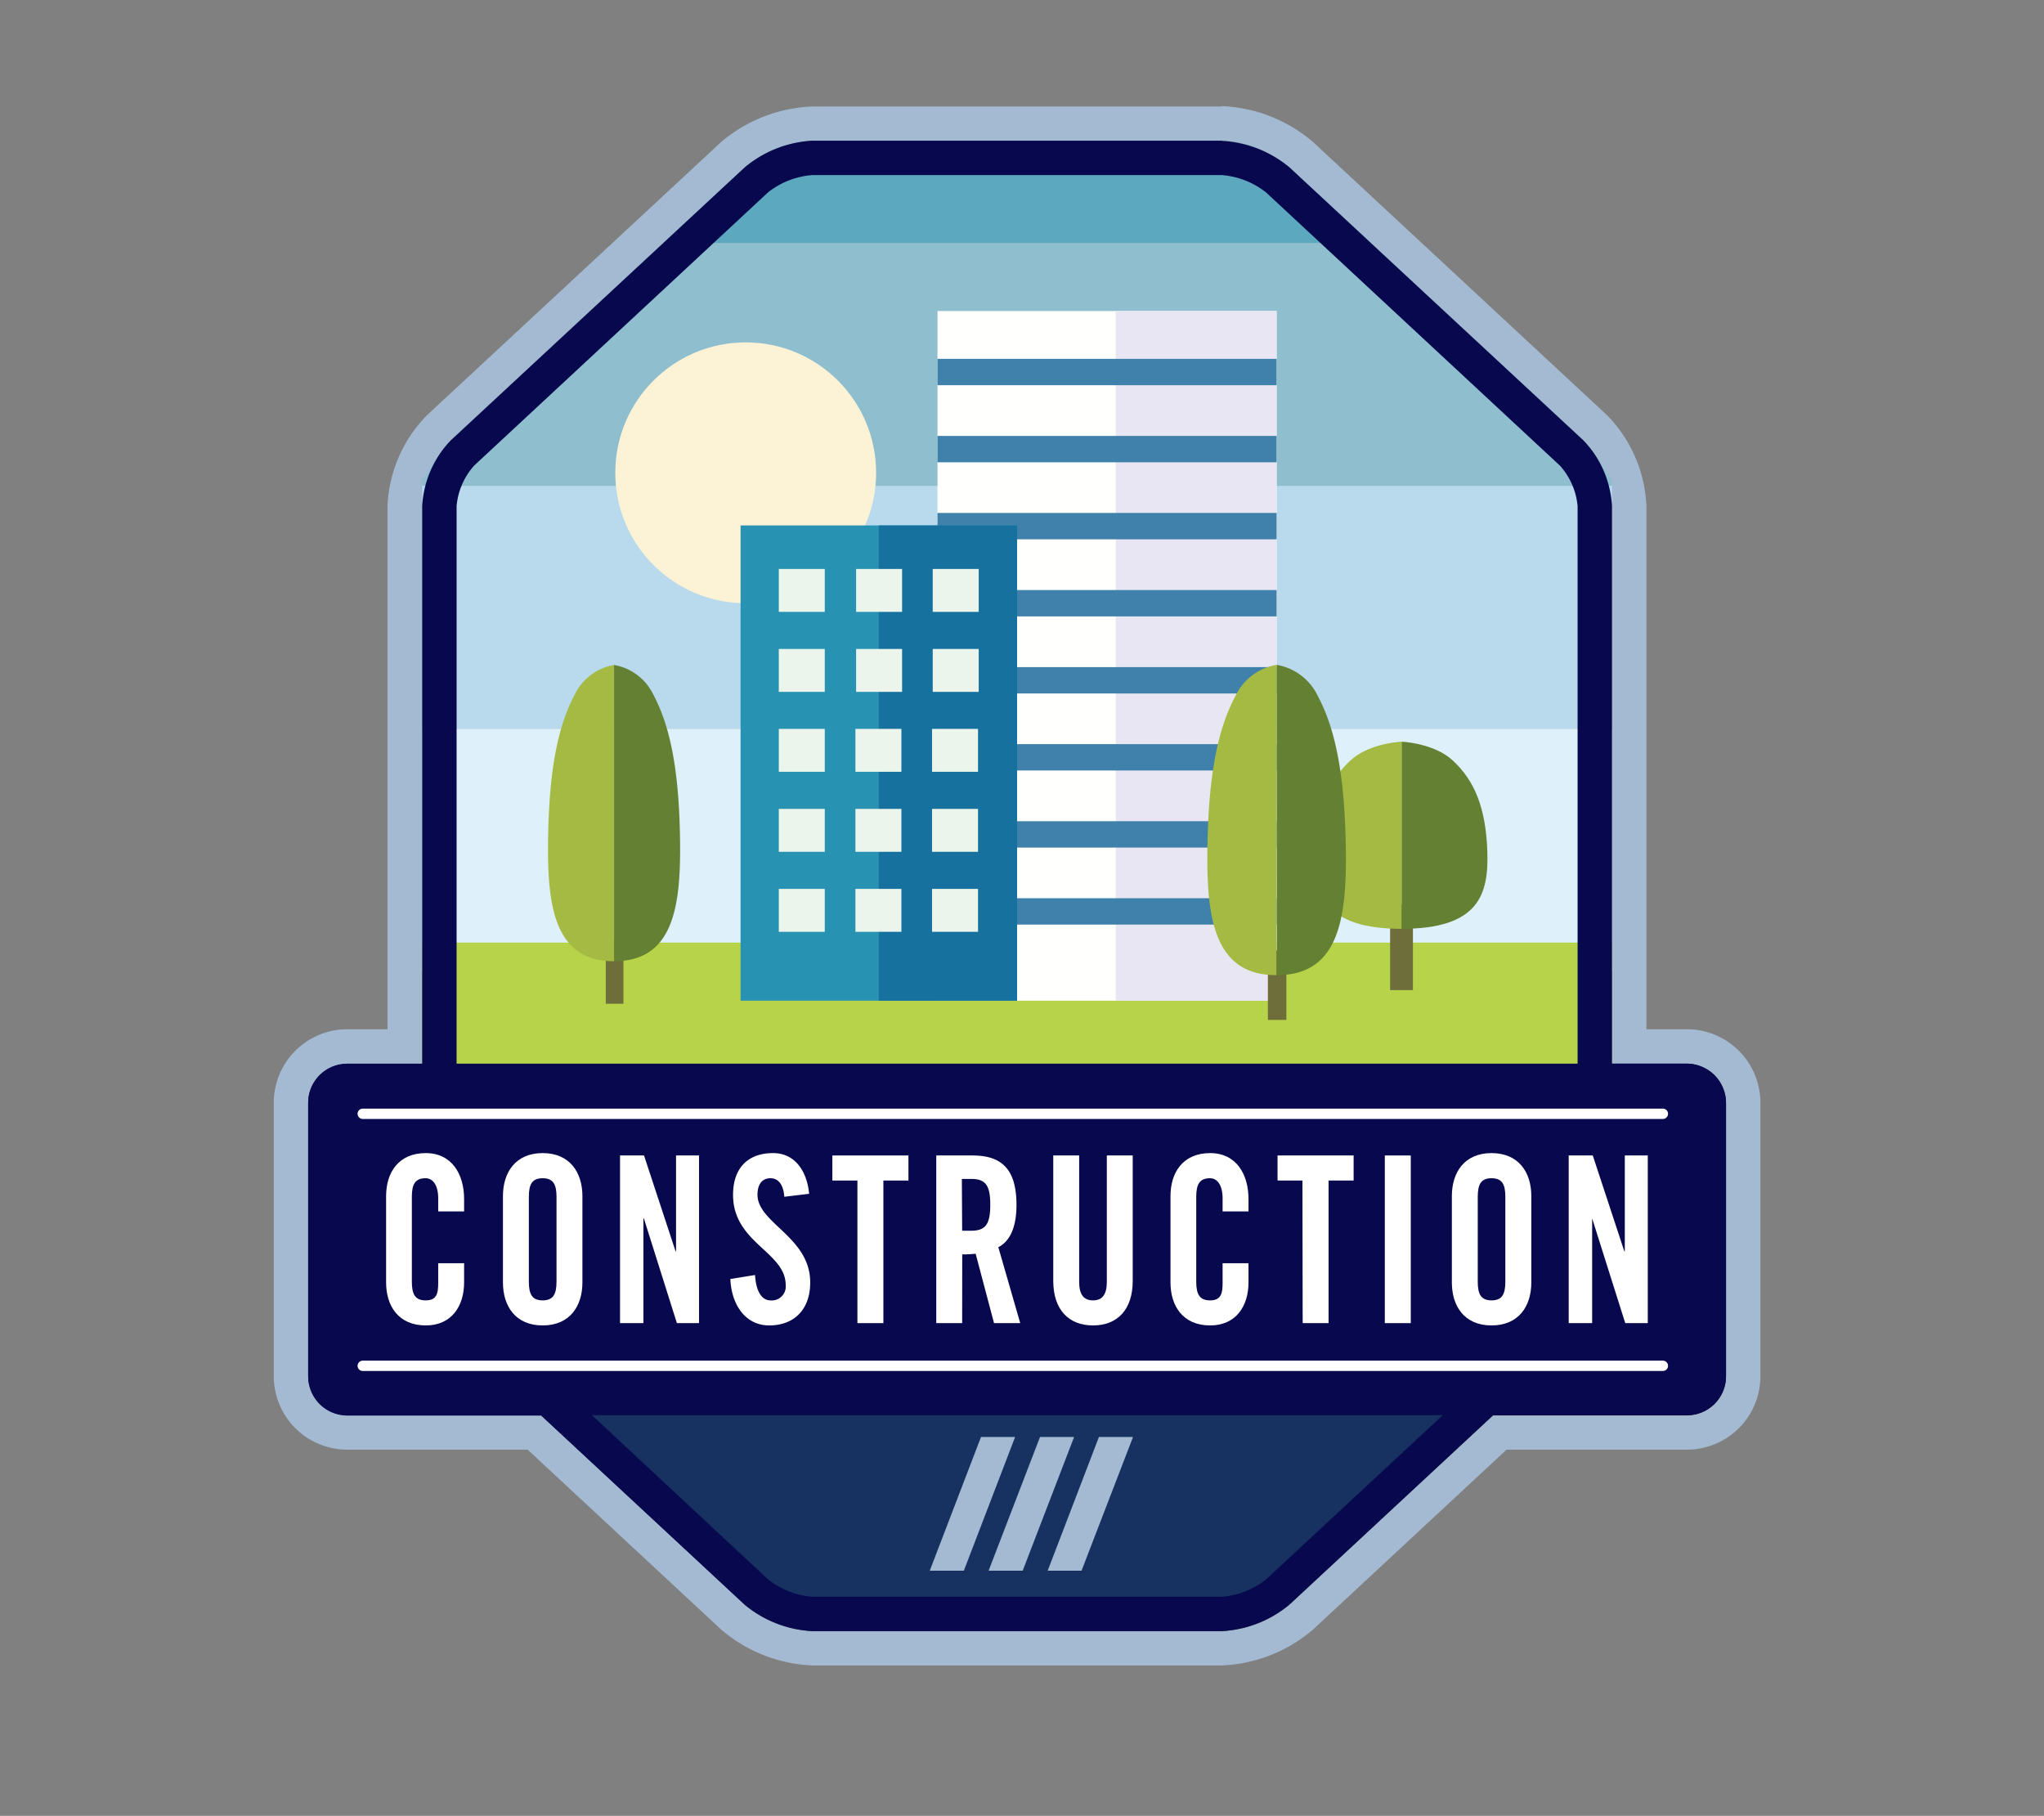 <svg xmlns="http://www.w3.org/2000/svg" xmlns:xlink="http://www.w3.org/1999/xlink" viewBox="0 0 266.76 236.97"><rect x="0" y="0" width="266.76" height="236.97" fill="#808080" stroke="none"/><defs><style>.cls-1,.cls-22{fill:none;}.cls-2{fill:#a3bad2;}.cls-3{clip-path:url(#clip-path);}.cls-4{fill:#173261;}.cls-5{fill:#def1fb;}.cls-6{fill:#b7d34a;}.cls-7{fill:#b8daec;}.cls-8{fill:#8fbecf;}.cls-9{fill:#5ba8bf;}.cls-10{fill:#fcf2d6;}.cls-11{fill:#fffffd;}.cls-12{fill:#e8e6f2;}.cls-13{fill:#3f81aa;}.cls-14{fill:#6e6e3b;}.cls-15{fill:#648133;}.cls-16{fill:#a5ba42;}.cls-17{fill:#2892b3;}.cls-18{fill:#17719e;}.cls-19{fill:#ecf5ec;}.cls-20{fill:#07084d;}.cls-21{fill:#fff;}.cls-22{stroke:#fff;stroke-linecap:round;stroke-miterlimit:10;stroke-width:1.35px;}</style><clipPath id="clip-path" transform="translate(35.73 13.85)"><path class="cls-1" d="M19.37,147.72c0,6.39,1.68,10.24,3.73,12.15l38.36,35.66A15,15,0,0,0,70.28,199h53.46a15,15,0,0,0,8.82-3.47l38.36-35.66c2.05-1.91,3.73-5.76,3.73-12.15V48.58c0,.8-1.68-3-3.73-5L132.56,8a15,15,0,0,0-8.82-3.47H70.28A15,15,0,0,0,61.46,8L23.1,43.62c-2.05,1.91-3.73,5.76-3.73,5Z"/></clipPath></defs><g id="レイヤー_2" data-name="レイヤー 2"><g id="オブジェクト"><path class="cls-2" d="M123.74,4.49A15,15,0,0,1,132.56,8l38.36,35.67a13.42,13.42,0,0,1,3.73,8.56V125h9.79a5.1,5.1,0,0,1,5.09,5.09v35.7a5.1,5.1,0,0,1-5.09,5.09H159.13l-26.57,24.69a15,15,0,0,1-8.82,3.47H70.28a15,15,0,0,1-8.82-3.47L34.89,170.84H9.58a5.1,5.1,0,0,1-5.09-5.09v-35.7A5.1,5.1,0,0,1,9.58,125h9.79V52.18a13.42,13.42,0,0,1,3.73-8.56L61.46,8a15,15,0,0,1,8.82-3.46h53.46m0-4.49H70.28A19.53,19.53,0,0,0,58.4,4.67L20,40.33a18,18,0,0,0-5.16,11.85v68.29H9.58A9.59,9.59,0,0,0,0,130.05v35.7a9.59,9.59,0,0,0,9.58,9.58H33.13L58.4,198.82a19.53,19.53,0,0,0,11.88,4.67h53.46a19.53,19.53,0,0,0,11.88-4.67l25.27-23.49h23.55a9.59,9.59,0,0,0,9.58-9.58v-35.7a9.59,9.59,0,0,0-9.58-9.58h-5.3V52.18A18,18,0,0,0,174,40.33L135.62,4.67A19.53,19.53,0,0,0,123.74,0Z" transform="translate(35.73 13.85)"/><g class="cls-3"><polygon class="cls-4" points="266.76 236.97 172.28 236.97 0 236.97 0 156.74 266.76 156.74 266.76 236.97"/><polygon class="cls-5" points="244.42 126.78 165.76 126.78 22.34 126.78 22.34 95.09 244.42 95.09 244.42 126.78"/><polygon class="cls-6" points="244.42 154.71 165.76 154.71 22.34 154.71 22.34 123.01 244.42 123.01 244.42 154.71"/><polygon class="cls-7" points="244.42 95.09 165.76 95.09 22.34 95.09 22.34 63.39 244.42 63.39 244.42 95.09"/><polygon class="cls-8" points="244.42 63.39 165.76 63.39 22.34 63.39 22.34 31.7 244.42 31.7 244.42 63.39"/><polygon class="cls-9" points="244.42 31.7 165.76 31.7 22.34 31.7 22.34 0 244.42 0 244.42 31.7"/></g><circle class="cls-10" cx="97.32" cy="61.7" r="17.02"/><path class="cls-11" d="M130.88,116.74v-90H86.62v90Z" transform="translate(35.73 13.85)"/><path class="cls-12" d="M130.88,116.74v-90h-21v90Z" transform="translate(35.73 13.85)"/><rect class="cls-13" x="122.35" y="97.11" width="44.26" height="3.44"/><rect class="cls-13" x="122.35" y="107.17" width="44.26" height="3.44"/><rect class="cls-13" x="122.35" y="117.22" width="44.26" height="3.44"/><rect class="cls-13" x="122.35" y="87.06" width="44.26" height="3.44"/><rect class="cls-13" x="122.35" y="77" width="44.26" height="3.44"/><rect class="cls-13" x="122.35" y="66.94" width="44.26" height="3.44"/><rect class="cls-13" x="122.35" y="56.89" width="44.26" height="3.44"/><rect class="cls-13" x="122.35" y="46.83" width="44.26" height="3.44"/><rect class="cls-14" x="79.06" y="122.34" width="2.3" height="8.65"/><path class="cls-15" d="M44.41,72.93a7,7,0,0,1,5.09,3.8c2.26,4.21,3.38,9.94,3.52,18.86s-.86,16-8.61,16Z" transform="translate(35.73 13.85)"/><path class="cls-16" d="M44.41,72.93a7,7,0,0,0-5.1,3.8c-2.26,4.21-3.37,9.94-3.51,18.86s.86,16,8.61,16Z" transform="translate(35.73 13.85)"/><polygon class="cls-17" points="96.65 130.59 132.74 130.59 132.74 68.57 96.65 68.57 96.65 130.38 96.65 130.55 96.65 130.55 96.65 130.59"/><polygon class="cls-18" points="114.69 130.59 132.74 130.59 132.74 68.57 114.69 68.57 114.69 130.38 114.69 130.55 114.69 130.55 114.69 130.59"/><path class="cls-19" d="M65.91,66v-5.6h6V66Zm0,10.44v-5.6h6v5.6ZM76,66v-5.6h6V66Zm0,10.44v-5.6h6v5.6ZM86,66v-5.6h6V66Zm0,10.44v-5.6h6v5.6ZM65.91,86.87v-5.6h6v5.6Zm10,0v-5.6h6v5.6Zm10,0v-5.6h6v5.6ZM65.91,97.31v-5.6h6v5.6Zm10,0v-5.6h6v5.6Zm10,0v-5.6h6v5.6ZM65.91,107.75v-5.6h6v5.6Zm10,0v-5.6h6v5.6Zm10,0v-5.6h6v5.6Z" transform="translate(35.73 13.85)"/><rect class="cls-20" x="40.22" y="138.81" width="185.04" height="45.87" rx="5.09"/><path class="cls-21" d="M21.46,144.24v-1.7c0-1.84-.77-2.63-1.64-2.63-1.37,0-1.8.79-1.8,2.42v11.09c0,1.64.43,2.43,1.8,2.43s1.64-.79,1.64-2.22V151h3.38v2.51c0,3.09-1.64,5.61-5,5.61-3.55,0-5.18-2.52-5.18-5.61V142.24c0-3.09,1.63-5.61,5.18-5.61,3.38,0,5,2.73,5,6v1.61Z" transform="translate(35.73 13.85)"/><path class="cls-21" d="M29.91,142.24c0-3.09,1.64-5.61,5.18-5.61s5.19,2.52,5.19,5.61v11.27c0,3.09-1.64,5.61-5.19,5.61s-5.18-2.52-5.18-5.61Zm3.38,11.18c0,1.64.44,2.43,1.8,2.43s1.81-.79,1.81-2.43V142.33c0-1.63-.44-2.42-1.81-2.42s-1.8.79-1.8,2.42Z" transform="translate(35.73 13.85)"/><path class="cls-21" d="M45.19,158.82V136.94h3.13l4.12,12.51h.06V136.94h3v21.88H52.61L48.3,145.15h-.06v13.67Z" transform="translate(35.73 13.85)"/><path class="cls-21" d="M66.63,142.33c-.14-1.88-1-2.42-1.8-2.42-1.09,0-1.7.79-1.7,2.15,0,3.73,6.88,5.51,6.88,11.45,0,3.61-2.18,5.61-5.35,5.61s-4.94-2.79-5.07-6.06l3.22-.52c.13,2.22.93,3.31,2,3.31a1.82,1.82,0,0,0,2-2c0-4.34-6.87-5.49-6.87-11.76,0-3.49,1.91-5.46,5.23-5.46,2.76,0,4.4,2.22,4.7,5.31Z" transform="translate(35.73 13.85)"/><path class="cls-21" d="M76.17,140.21H72.9v-3.27h9.93v3.27H79.56v18.61H76.17Z" transform="translate(35.73 13.85)"/><path class="cls-21" d="M89.84,158.82H86.46V136.94H91.2c3.8,0,5.73,1.79,5.73,6.45,0,3.52-1.23,4.94-2.37,5.52l2.86,9.91H94l-2.4-9.06a15,15,0,0,1-1.75.09Zm0-12.06H91c1.83,0,2.51-.76,2.51-3.37S92.87,140,91,140h-1.2Z" transform="translate(35.73 13.85)"/><path class="cls-21" d="M101.73,136.94h3.38v16.51c0,1.61.58,2.4,1.81,2.4s1.8-.79,1.8-2.4V136.94h3.38V153.3c0,3.76-2,5.82-5.18,5.82s-5.19-2.06-5.19-5.82Z" transform="translate(35.73 13.85)"/><path class="cls-21" d="M123.83,144.24v-1.7c0-1.84-.77-2.63-1.64-2.63-1.36,0-1.8.79-1.8,2.42v11.09c0,1.64.44,2.43,1.8,2.43s1.64-.79,1.64-2.22V151h3.38v2.51c0,3.09-1.64,5.61-5,5.61-3.55,0-5.18-2.52-5.18-5.61V142.24c0-3.09,1.63-5.61,5.18-5.61,3.38,0,5,2.73,5,6v1.61Z" transform="translate(35.73 13.85)"/><path class="cls-21" d="M134.25,140.21H131v-3.27h9.93v3.27h-3.27v18.61h-3.38Z" transform="translate(35.73 13.85)"/><path class="cls-21" d="M145,158.82V136.94h3.39v21.88Z" transform="translate(35.73 13.85)"/><path class="cls-21" d="M153.75,142.24c0-3.09,1.64-5.61,5.18-5.61s5.19,2.52,5.19,5.61v11.27c0,3.09-1.64,5.61-5.19,5.61s-5.18-2.52-5.18-5.61Zm3.38,11.18c0,1.64.44,2.43,1.8,2.43s1.8-.79,1.8-2.43V142.33c0-1.63-.43-2.42-1.8-2.42s-1.8.79-1.8,2.42Z" transform="translate(35.73 13.85)"/><path class="cls-21" d="M169,158.82V136.94h3.14l4.12,12.51h.06V136.94h3v21.88h-2.94l-4.32-13.67h0v13.67Z" transform="translate(35.73 13.85)"/><path class="cls-20" d="M123.74,9a10.64,10.64,0,0,1,5.76,2.26l38.37,35.67a9.14,9.14,0,0,1,2.29,5.27v77.27h14.28a.62.62,0,0,1,.6.6v35.7a.61.61,0,0,1-.6.59H157.36l-1.29,1.21-26.57,24.7a10.64,10.64,0,0,1-5.76,2.26H70.28a10.64,10.64,0,0,1-5.76-2.26L38,167.55l-1.29-1.21H9.58a.61.61,0,0,1-.6-.59v-35.7a.62.62,0,0,1,.6-.6H23.86V52.18a9.14,9.14,0,0,1,2.29-5.27L64.52,11.24A10.64,10.64,0,0,1,70.28,9h53.46m0-4.49H70.28A15,15,0,0,0,61.46,8L23.1,43.62a13.42,13.42,0,0,0-3.73,8.56V125H9.58a5.1,5.1,0,0,0-5.09,5.09v35.7a5.1,5.1,0,0,0,5.09,5.09H34.89l26.57,24.69A15,15,0,0,0,70.28,199h53.46a15,15,0,0,0,8.82-3.47l26.57-24.69h25.31a5.1,5.1,0,0,0,5.09-5.09v-35.7a5.1,5.1,0,0,0-5.09-5.09h-9.79V52.18a13.42,13.42,0,0,0-3.73-8.56L132.56,8a15,15,0,0,0-8.82-3.46Z" transform="translate(35.73 13.85)"/><rect class="cls-14" x="181.42" y="117.97" width="2.98" height="11.24"/><path class="cls-15" d="M147.19,82.94c1.2.06,4.54.52,6.62,2.4,2.93,2.66,4.38,6.29,4.57,11.93s-1.12,10.09-11.19,10.09Z" transform="translate(35.73 13.85)"/><path class="cls-16" d="M147.19,82.94c-1.21.06-4.55.52-6.62,2.4-2.94,2.66-4.38,6.29-4.57,11.93s1.11,10.09,11.19,10.09Z" transform="translate(35.73 13.85)"/><rect class="cls-14" x="165.47" y="124.03" width="2.41" height="9.07"/><path class="cls-15" d="M130.88,72.91a7.29,7.29,0,0,1,5.34,4c2.37,4.41,3.53,10.42,3.69,19.77s-.9,16.73-9,16.73Z" transform="translate(35.73 13.85)"/><path class="cls-16" d="M130.88,72.91a7.29,7.29,0,0,0-5.34,4c-2.37,4.41-3.54,10.42-3.69,19.77s.9,16.73,9,16.73Z" transform="translate(35.73 13.85)"/><path class="cls-2" d="M90.06,191.13H85.61l6.69-17.45h4.45Z" transform="translate(35.73 13.85)"/><path class="cls-2" d="M97.74,191.13H93.29L100,173.68h4.45Z" transform="translate(35.73 13.85)"/><path class="cls-2" d="M105.42,191.13H101l6.69-17.45h4.45Z" transform="translate(35.73 13.85)"/><line class="cls-22" x1="47.34" y1="145.35" x2="217.02" y2="145.35"/><line class="cls-22" x1="47.34" y1="178.24" x2="217.02" y2="178.24"/></g></g></svg>